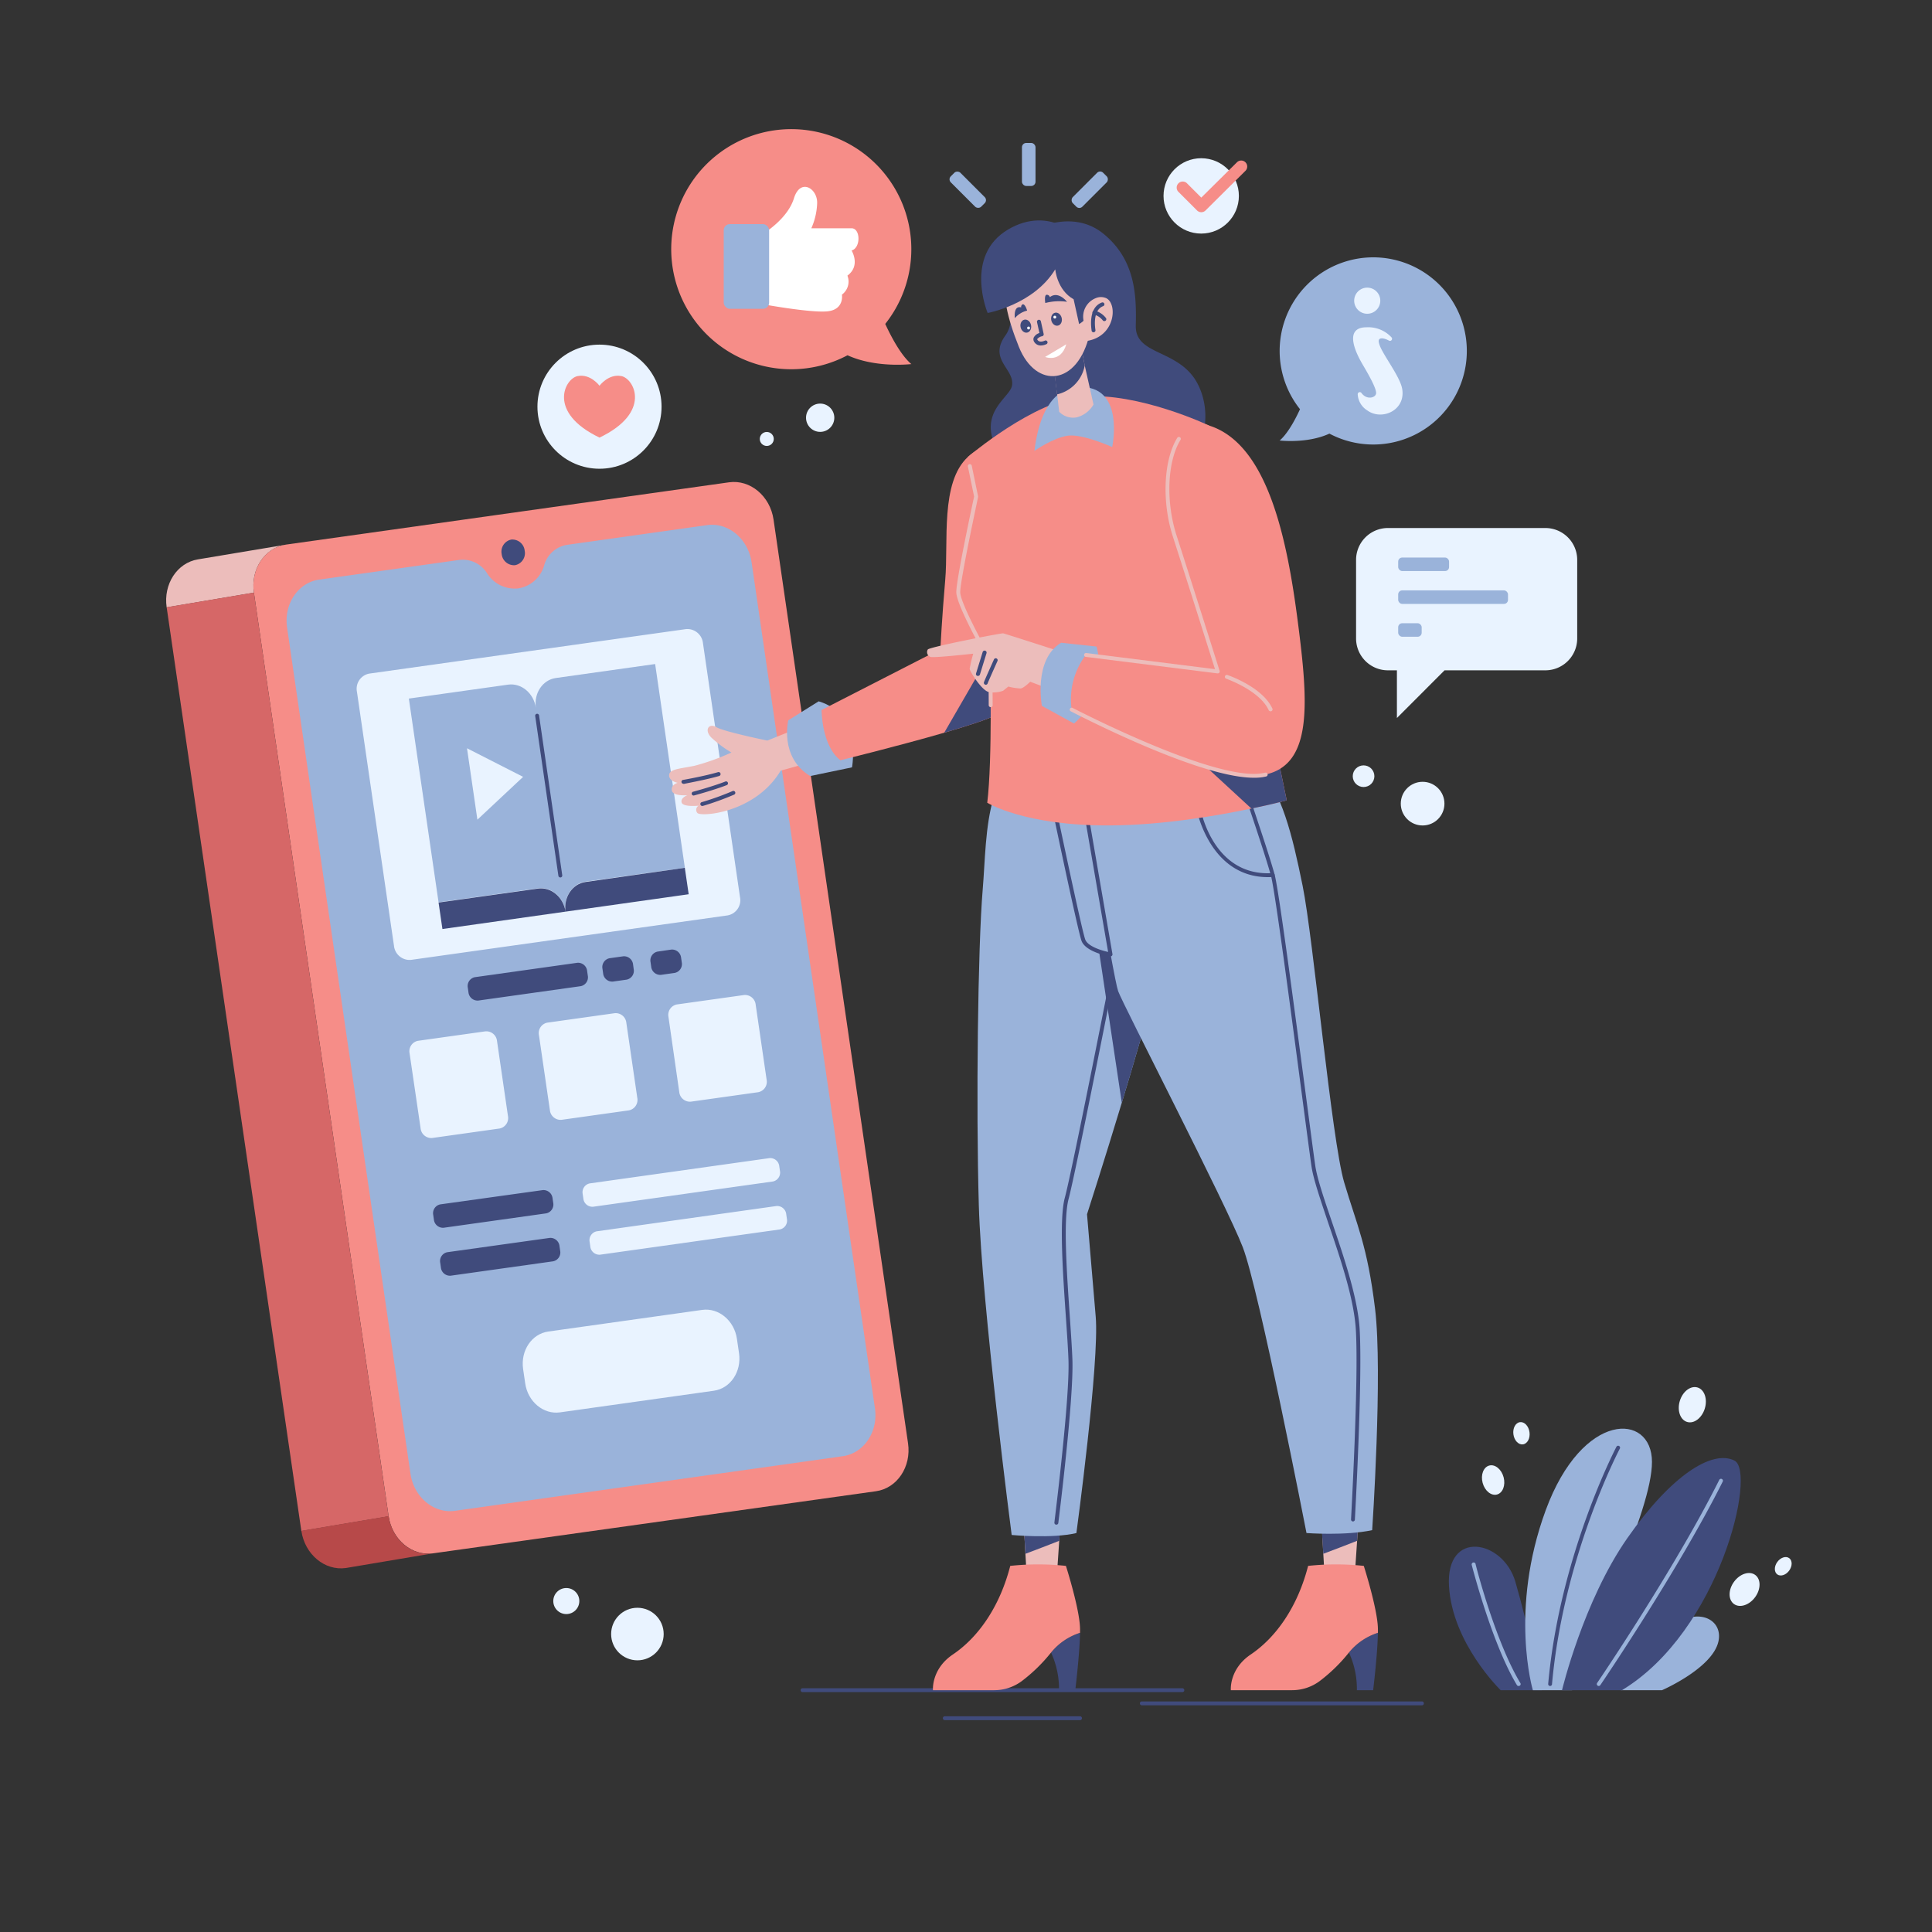 <svg id="GROUND_PLANT" data-name="GROUND &amp; PLANT" xmlns="http://www.w3.org/2000/svg" viewBox="0 0 500 500"><rect x="0" y="0" width="500" height="500" fill="#333333" stroke="none"/><defs><style>.cls-1{fill:#404b7c;}.cls-2{fill:#9ab3da;}.cls-3{fill:#ecbdbb;}.cls-4{fill:#f68d88;}.cls-5{fill:#d66767;}.cls-6{fill:#b74949;}.cls-7{fill:#e9f3ff;}.cls-8{fill:#fff;}</style></defs><title>Onboarding</title><path class="cls-1" d="M306,437.92H207.7a0.5,0.5,0,1,1,0-1H306A0.5,0.5,0,0,1,306,437.92Z"/><path class="cls-1" d="M368,441.33h-72.5a0.5,0.5,0,0,1,0-1H368A0.5,0.5,0,1,1,368,441.33Z"/><path class="cls-1" d="M279.51,445.17h-35a0.5,0.5,0,1,1,0-1h35A0.5,0.5,0,0,1,279.51,445.17Z"/><path class="cls-2" d="M430.13,437.42s13.07-5.67,14.6-12.63-8.67-10.23-15.61.46a122.55,122.55,0,0,1-9.66,12.17h10.67Z"/><path class="cls-1" d="M388.37,437.42S375.87,425.33,375,410.5s14-12,17.17-1.17S399,437.42,399,437.42H388.37Z"/><path class="cls-2" d="M393,436.33a0.5,0.5,0,0,1-.43-0.24C386,425.15,380.94,405.16,380.88,405a0.5,0.5,0,0,1,1-.24c0,0.2,5.06,20,11.61,30.85A0.5,0.5,0,0,1,393,436.33Z"/><path class="cls-2" d="M396.7,437.42s-6.17-20.75,3.33-46.58,27.5-25.33,27.5-12.5-15.67,43.5-20.67,59.08H396.7Z"/><path class="cls-1" d="M401.12,436.33h0a0.5,0.5,0,0,1-.45-0.54c3-33.38,17.54-61.12,17.68-61.4a0.5,0.5,0,0,1,.88.47c-0.15.27-14.61,27.85-17.57,61A0.5,0.5,0,0,1,401.12,436.33Z"/><path class="cls-1" d="M404.25,437.42s5.5-23,16.88-39.32,22-23,27.75-20.1-3.75,44.09-29.12,59.42h-15.5Z"/><path class="cls-2" d="M413.75,436.33a0.5,0.5,0,0,1-.41-0.78c0.2-.29,20.11-29.57,31.59-52.53a0.5,0.5,0,1,1,.89.45c-11.51,23-31.46,52.35-31.66,52.64A0.5,0.5,0,0,1,413.75,436.33Z"/><path class="cls-3" d="M51.19,144.77L73.77,141c-5.35.9-8.94,6.39-8.06,12.38l-22.58,3.8C42.25,151.16,45.84,145.67,51.19,144.77Z"/><path class="cls-4" d="M188.67,124.82c5.47-.77,10.63,3.55,11.52,9.63L235,373.52c0.89,6.09-2.84,11.65-8.31,12.41L112.09,402c-5.48.77-10.63-3.54-11.52-9.63L65.71,153.35c-0.89-6.08,2.83-11.64,8.31-12.41Z"/><path class="cls-2" d="M183,135.9c5.47-.77,10.62,3.54,11.51,9.62l31.92,218.92c0.89,6.09-2.83,11.65-8.31,12.42L117.75,391c-5.48.77-10.64-3.54-11.53-9.64L74.3,162.43c-0.89-6.09,2.83-11.66,8.31-12.43l36.16-5.08a7.42,7.42,0,0,1,7.23,3.35,8.43,8.43,0,0,0,8.16,4,8.32,8.32,0,0,0,6.7-6.07,7.33,7.33,0,0,1,6-5.21Z"/><path class="cls-1" d="M132.33,139.64a3.21,3.21,0,0,1,3.46,2.89,3.17,3.17,0,0,1-2.49,3.74,3.22,3.22,0,0,1-3.47-2.9A3.18,3.18,0,0,1,132.33,139.64Z"/><polygon class="cls-5" points="100.57 392.42 77.99 396.22 43.13 157.15 65.71 153.35 100.57 392.42"/><path class="cls-6" d="M112.09,402l-22.58,3.8c-5.48.77-10.63-3.54-11.52-9.63l22.58-3.8C101.46,398.51,106.61,402.82,112.09,402Z"/><path class="cls-7" d="M177.54,162.81a4.07,4.07,0,0,1,4.39,3.66l9.58,65.7a4,4,0,0,1-3.17,4.73l-82,11.52a4.07,4.07,0,0,1-4.38-3.66l-9.58-65.7a4,4,0,0,1,3.16-4.73Z"/><path class="cls-1" d="M161.3,247.49a2.36,2.36,0,0,1,2.54,2.12L164,250.8a2.33,2.33,0,0,1-1.83,2.73l-3.54.5a2.36,2.36,0,0,1-2.54-2.12l-0.17-1.19a2.33,2.33,0,0,1,1.83-2.73Z"/><path class="cls-7" d="M199.13,299.72a2.36,2.36,0,0,1,2.55,2.13l0.17,1.18a2.34,2.34,0,0,1-1.84,2.74l-46.49,6.53a2.36,2.36,0,0,1-2.55-2.13L150.8,309a2.33,2.33,0,0,1,1.84-2.74Z"/><path class="cls-7" d="M181.72,339c4.28-.6,8.33,2.77,9,7.53l0.54,3.68c0.69,4.76-2.22,9.11-6.51,9.71l-39.83,5.6c-4.28.6-8.33-2.77-9-7.53l-0.54-3.68c-0.69-4.76,2.22-9.11,6.51-9.71Z"/><path class="cls-1" d="M142.25,320.37a2.37,2.37,0,0,1,2.55,2.13l0.17,1.19a2.33,2.33,0,0,1-1.84,2.74l-26.5,3.72A2.36,2.36,0,0,1,114.1,328l-0.17-1.19a2.33,2.33,0,0,1,1.83-2.74Z"/><path class="cls-7" d="M192.57,257.51a2.78,2.78,0,0,1,3,2.51l2.83,19.4a2.75,2.75,0,0,1-2.17,3.24l-17.44,2.45a2.79,2.79,0,0,1-3-2.51L173,263.19a2.75,2.75,0,0,1,2.17-3.24Z"/><path class="cls-7" d="M159.1,262.21a2.78,2.78,0,0,1,3,2.51l2.83,19.4a2.75,2.75,0,0,1-2.17,3.24l-17.45,2.45a2.79,2.79,0,0,1-3-2.51l-2.83-19.4a2.75,2.75,0,0,1,2.17-3.24Z"/><path class="cls-1" d="M149.4,249.17a2.36,2.36,0,0,1,2.55,2.12l0.17,1.19a2.33,2.33,0,0,1-1.84,2.74l-26.49,3.72a2.36,2.36,0,0,1-2.55-2.12l-0.17-1.19a2.33,2.33,0,0,1,1.84-2.74Z"/><path class="cls-7" d="M125.63,266.91a2.79,2.79,0,0,1,3,2.51l2.83,19.4a2.76,2.76,0,0,1-2.17,3.24l-17.44,2.45a2.79,2.79,0,0,1-3-2.51L106,272.6a2.75,2.75,0,0,1,2.17-3.24Z"/><path class="cls-1" d="M140.45,308A2.36,2.36,0,0,1,143,310.1l0.17,1.18a2.33,2.33,0,0,1-1.84,2.74l-26.5,3.72a2.36,2.36,0,0,1-2.54-2.13l-0.17-1.18a2.33,2.33,0,0,1,1.83-2.74Z"/><path class="cls-1" d="M173.73,245.75a2.36,2.36,0,0,1,2.54,2.12l0.17,1.19a2.33,2.33,0,0,1-1.83,2.73l-3.54.5a2.36,2.36,0,0,1-2.54-2.12L168.36,249a2.33,2.33,0,0,1,1.83-2.73Z"/><path class="cls-7" d="M200.93,312.12a2.37,2.37,0,0,1,2.55,2.13l0.17,1.19a2.33,2.33,0,0,1-1.84,2.74l-46.49,6.53a2.36,2.36,0,0,1-2.55-2.12l-0.17-1.19a2.34,2.34,0,0,1,1.84-2.74Z"/><path class="cls-2" d="M146.37,235.87v0A0,0,0,0,0,146.37,235.87Z"/><path class="cls-2" d="M169.55,171.85l-25.71,3.62c-3.4.48-5.71,3.92-5.16,7.71-0.55-3.79-3.76-6.46-7.16-6l-25.71,3.61,7.69,52.73,25.71-3.62c3.39-.47,6.59,2.18,7.15,5.94-0.52-3.77,1.79-7.19,5.17-7.67l25.71-3.61Zm-46,40.28-2.69-18.48,14.52,7.4Z"/><path class="cls-1" d="M145,227.08a0.5,0.5,0,0,1-.49-0.43l-6-41.35a0.5,0.5,0,1,1,1-.14l6,41.35a0.5,0.5,0,0,1-.42.57H145Z"/><path class="cls-1" d="M177.23,224.58l1,6.85-63.73,9-1-6.85,25.71-3.61c3.4-.48,6.6,2.19,7.16,6h0c-0.55-3.79,1.76-7.23,5.16-7.71Z"/><polygon class="cls-3" points="274.44 394.08 274.13 398.76 273.52 407.67 265.69 407.67 265.38 402.12 264.94 394.58 274.44 394.08"/><path class="cls-1" d="M274.45,394.08l-0.32,4.68c-2.57,1-5.9,2.31-8.75,3.36l-0.43-7.54Z"/><path class="cls-1" d="M279.51,422.57a15.83,15.83,0,0,0-7.5,5.11,22.43,22.43,0,0,1,2.06,9.74h4.21S279.43,428,279.51,422.57Z"/><path class="cls-4" d="M279.51,422.57a15.85,15.85,0,0,0-7.5,5.11l-0.06.07a42.29,42.29,0,0,1-7.52,7.32,11.94,11.94,0,0,1-7.11,2.35H241.45s-0.49-5.44,5.16-9.25c6.67-4.5,12.17-12.5,14.84-22.92a67.28,67.28,0,0,1,14.41,0s3.54,11.08,3.65,16.17C279.52,421.77,279.52,422.16,279.51,422.57Z"/><path class="cls-2" d="M299.85,250.09c-0.3,2-.63,3.69-1,5.16-1.62,6.9-5.09,18.82-8.53,30.14-4.52,14.95-9,28.86-9,28.86s1.25,14.75,2.25,26.5-5,56-5,56c-6.25,1.5-16.75.5-16.75,0.5s-7.75-59.5-8.5-85.25-0.25-67,1-81.75,0-36.23,18.75-37.25C302.18,191.41,302.79,230.85,299.85,250.09Z"/><path class="cls-1" d="M273.37,394.58h-0.06a0.5,0.5,0,0,1-.43-0.56c0-.32,4-31.66,3.64-42-0.1-2.91-.38-6.92-0.67-11.18-0.78-11.27-1.75-25.3-.29-30.8,2-7.4,12.55-61.26,12.66-61.8a0.5,0.5,0,1,1,1,.19c-0.11.54-10.69,54.44-12.67,61.87-1.42,5.34-.46,19.27.32,30.47,0.29,4.26.57,8.29,0.67,11.21,0.35,10.42-3.61,41.84-3.65,42.16A0.5,0.5,0,0,1,273.37,394.58Z"/><path class="cls-1" d="M299.85,250.09c-0.3,2-.63,3.69-1,5.16-1.62,6.9-5.09,18.82-8.53,30.14l-5.88-39.15,14.41,2.09Z"/><polygon class="cls-3" points="351.54 394.08 351.22 398.76 350.62 407.67 342.79 407.67 342.47 402.12 342.04 394.58 351.54 394.08"/><path class="cls-1" d="M351.54,394.08l-0.32,4.68c-2.57,1-5.9,2.31-8.75,3.36L342,394.58Z"/><path class="cls-1" d="M356.6,422.57a15.83,15.83,0,0,0-7.5,5.11,22.43,22.43,0,0,1,2.06,9.74h4.21S356.52,428,356.6,422.57Z"/><path class="cls-4" d="M356.6,422.57a15.85,15.85,0,0,0-7.5,5.11l-0.06.07a42.29,42.29,0,0,1-7.52,7.32,11.94,11.94,0,0,1-7.11,2.35H318.54s-0.49-5.44,5.16-9.25c6.67-4.5,12.17-12.5,14.84-22.92a67.28,67.28,0,0,1,14.41,0s3.54,11.08,3.65,16.17C356.61,421.77,356.61,422.16,356.6,422.57Z"/><path class="cls-2" d="M279.62,201.5s8.5,51.5,9.75,55,28,55.25,32.25,66.25,16.5,74,16.5,74,10,0.75,17-.75c0,0,2.75-40.75.75-57.25s-4.75-21.75-8-32.75-8-63.25-10.75-76.75-5.25-23.75-11.75-31.75S277.12,172.5,279.62,201.5Z"/><path class="cls-1" d="M328.12,227c-15,0-18.37-17.27-18.41-17.45a0.5,0.5,0,1,1,1-.18c0.13,0.72,3.43,17.56,18.64,16.59a0.49,0.49,0,0,1,.53.47,0.5,0.5,0,0,1-.47.53C329,227,328.54,227,328.12,227Z"/><path class="cls-1" d="M350.12,393.75h0a0.5,0.5,0,0,1-.47-0.53c0-.35,2-35.63,1.25-48.94-0.45-8.09-4-18.58-7.17-27.83-2-6-3.82-11.22-4.32-14.62-0.36-2.48-1.27-9.39-2.43-18.14-2.79-21.18-7-53.19-8.06-57.06-1.48-5.42-6.11-19-6.16-19.14a0.5,0.5,0,0,1,.95-0.32c0,0.14,4.69,13.74,6.17,19.2,1.07,3.93,5.29,36,8.09,57.19,1.15,8.75,2.06,15.65,2.42,18.12,0.49,3.31,2.24,8.47,4.28,14.45,3.17,9.31,6.77,19.87,7.22,28.1,0.74,13.37-1.23,48.7-1.25,49.06A0.5,0.5,0,0,1,350.12,393.75Z"/><path class="cls-1" d="M287.37,247.5h-0.08c-0.26,0-6.3-1.08-7.39-4-1-2.67-8.05-36.47-8.35-37.91a0.5,0.5,0,1,1,1-.2c0.07,0.35,7.34,35.16,8.31,37.76,0.65,1.72,4,2.8,5.92,3.21l-7.21-41.79a0.5,0.5,0,0,1,1-.17l7.33,42.5A0.5,0.5,0,0,1,287.37,247.5Z"/><path class="cls-3" d="M205,189.08l-6.42,2.58s-11.17-2.29-13.17-3.46-3.21.75-1.33,2.67a30.52,30.52,0,0,0,5.21,3.88,58.11,58.11,0,0,1-9.5,3.42c-3.79.79-6.54,0.83-6.62,2.42s2.21,2,2.21,2-1.79.46-1.5,2,4,1.21,4,1.21-1.87.71-1.46,1.92,4.38,0.79,4.38.79a1.25,1.25,0,0,0-.33,1.88c0.88,1.08,15,.06,21.56-10.94l8.75-2.44Z"/><path class="cls-1" d="M176.91,202.83a0.5,0.5,0,0,1-.09-1c0.06,0,5.68-1,9-2a0.5,0.5,0,0,1,.29,1c-3.41,1-9.09,2-9.14,2.06h-0.09Z"/><path class="cls-1" d="M179.58,205.88a0.5,0.5,0,0,1-.13-1s5-1.34,8.24-2.61a0.5,0.5,0,1,1,.36.93c-3.32,1.29-8.29,2.63-8.34,2.64Z"/><path class="cls-1" d="M181.82,208.58a0.5,0.5,0,0,1-.14-1,73,73,0,0,0,7.91-2.85,0.5,0.5,0,1,1,.42.91,74,74,0,0,1-8,2.9Z"/><path class="cls-2" d="M211.87,181.5L204,186.42s-2.33,9.58,5.67,14.42l10.83-2.25S223.12,184.83,211.87,181.5Z"/><path class="cls-4" d="M265.91,152.49c-1.46,14.65-4,30.33-7.79,32.39-2.17,1.19-7.58,2.95-13.76,4.75-12,3.48-26.87,7.12-26.87,7.12-4.87-3.75-4.87-13-4.87-13L243.37,168s0.38-7.88,1.25-17.88-1.31-25.24,5.87-31.87c8.13-7.5,16.76-.25,16.88,10C267.42,132.47,266.94,142.23,265.91,152.49Z"/><path class="cls-1" d="M265.91,152.49c-1.46,14.65-4,30.33-7.79,32.39-2.17,1.19-7.58,2.95-13.76,4.75C250.1,179.7,261.81,159.45,265.91,152.49Z"/><path class="cls-1" d="M266,60.19s10.92-6.67,19.5.25S294.1,77,293.94,84.28s9.58,6.17,14.83,13.17,5.88,23.5-13,28.75-33.5-1.12-38-10.37,3.57-12.92,4.13-16c0.79-4.37-6.21-6.71-1.71-13s-3-17.17-3-17.17A17.09,17.09,0,0,1,266,60.19Z"/><path class="cls-4" d="M333,207.12s-3.53,1-9.14,2.13c-8.9,1.87-23,4.3-36.6,4.37-22.13.13-31.76-5.87-31.76-5.87,1.38-11.25.76-36.75,0.76-36.75S248,156.62,248,153.25s4.63-24.75,4.63-24.75l-2.13-10.25s17.1-14.63,29.85-15.63c14.41-1.12,32.53,7.5,32.53,7.5s2.88,16.26,4.5,22.63c0.94,3.69,6,28,10.15,47.9C330.51,195.08,333,207.12,333,207.12Z"/><path class="cls-1" d="M333,207.12s-3.53,1-9.14,2.13c-12.05-11.08-27.11-25-28.73-26.75l32.4-1.85C330.51,195.08,333,207.12,333,207.12Z"/><path class="cls-3" d="M256.38,183a0.5,0.5,0,0,1-.5-0.5c0-5.88-.12-10.55-0.14-11.36-0.83-1.45-8.25-14.54-8.25-17.89s4.23-23,4.61-24.75l-1.61-7.77a0.5,0.5,0,0,1,1-.2l1.63,7.88a0.48,0.48,0,0,1,0,.21c0,0.21-4.61,21.36-4.61,24.64,0,2.66,5.91,13.53,8.18,17.5a0.51,0.51,0,0,1,.07.24s0.12,5.06.14,11.51a0.5,0.5,0,0,1-.5.5h0Z"/><path class="cls-2" d="M278.9,100.19c-6.8.44-10.12,7.5-11.19,16.5,0,0,4.88-3.44,8.69-3.94s11.44,2.94,11.44,2.94S291.33,99.38,278.9,100.19Z"/><path class="cls-3" d="M274.29,168.58s-14.17-4.58-14.67-4.67-18.92,3.5-19.5,4.17a1.31,1.31,0,0,0,.67,1.92c0.67,0.33,11.08-.83,11.08-0.83a40.14,40.14,0,0,0-.92,3.92c0,0.58,3.08,5.58,4.92,6a7.28,7.28,0,0,0,3.75-.33l1.33-1.08a15.6,15.6,0,0,0,3.17.5c0.83-.08,2.5-1.75,2.5-1.75l6.17,2.33Z"/><path class="cls-1" d="M253.08,174.92l-0.15,0a0.5,0.5,0,0,1-.33-0.63l1.71-5.54a0.5,0.5,0,1,1,1,.29l-1.71,5.54A0.5,0.5,0,0,1,253.08,174.92Z"/><path class="cls-1" d="M255.12,177.21a0.5,0.5,0,0,1-.5-0.5c0-.14,0-0.23,2.63-6.08a0.5,0.5,0,0,1,.91.41c-0.92,2.06-2.42,5.41-2.55,5.79A0.5,0.5,0,0,1,255.12,177.21Z"/><path class="cls-2" d="M283.79,167.33s3.58,11.58-5.83,19.92l-8.33-4.58s-2.25-12,5-16.33Z"/><path class="cls-4" d="M326.62,200.62c-11.44,1.84-41.33-12.91-49.28-17a19,19,0,0,1,3.7-14.15l34.08,4.28s-6.5-20.65-11.13-35-0.44-31.53,8.88-28.63c15.25,4.76,20.25,29.5,23,50.76S339.87,198.5,326.62,200.62Z"/><path class="cls-3" d="M315.12,174.27h-0.06L281,170a0.5,0.5,0,1,1,.13-1l33.31,4.18c-1.21-3.83-6.81-21.6-10.89-34.27-2.91-9-2.44-19.79,1.1-25.56a0.5,0.5,0,1,1,.85.52c-3.41,5.55-3.83,15.95-1,24.73,4.58,14.21,11.07,34.82,11.13,35A0.5,0.5,0,0,1,315.12,174.27Z"/><path class="cls-3" d="M324.45,201.28c-12.71,0-39.14-13-47.33-17.19a0.5,0.5,0,1,1,.46-0.89c6.16,3.15,37.44,18.78,49,16.93l0.87-.17a0.5,0.5,0,0,1,.21,1l-0.93.18A14.27,14.27,0,0,1,324.45,201.28Z"/><path class="cls-3" d="M328.79,184.08a0.5,0.5,0,0,1-.45-0.29c-2.38-5.16-11-8.12-11-8.15a0.5,0.5,0,0,1,.32-0.95c0.37,0.13,9.07,3.13,11.63,8.68A0.5,0.5,0,0,1,328.79,184.08Z"/><path class="cls-3" d="M283,104.69a7.09,7.09,0,0,1-4.31,3.31,5,5,0,0,1-4.57-1.43l-0.53-4.5-0.78-6.57L280,90.87l0.73,3.72Z"/><path class="cls-1" d="M280.73,94.58a9.42,9.42,0,0,1-7.18,7.49l-0.78-6.57L280,90.87Z"/><path class="cls-3" d="M267.19,64.86c-7.76,2.12-9.75,9.42-3.5,24.92,4.43,11,15.25,10.14,18.33-3.44C285.51,71,275.1,62.69,267.19,64.86Z"/><path class="cls-1" d="M255.6,81s11.92-2.13,17.5-11.3c0,0,.42,5.33,4.75,7.75l1.42,6.42s6.42-3.42,4.33-13.58-12.21-17.08-22.67-10.92C249.39,66.17,255.6,81,255.6,81Z"/><path class="cls-3" d="M280.4,82.86a5.16,5.16,0,0,1,3.18-5.7,3.4,3.4,0,0,1,2.69,0c3,1.42,2.42,9.92-5,11.08Z"/><path class="cls-1" d="M283,86a0.5,0.5,0,0,1-.49-0.41c0-.24-1.08-5.91,2.64-7.3a0.5,0.5,0,1,1,.35.94c-2.94,1.1-2,6.13-2,6.18a0.5,0.5,0,0,1-.4.58H283Z"/><path class="cls-1" d="M285.79,83.1a0.5,0.5,0,0,1-.41-0.21,4.42,4.42,0,0,0-2.27-1.49,0.5,0.5,0,1,1,.25-1,5.36,5.36,0,0,1,2.83,1.87A0.5,0.5,0,0,1,285.79,83.1Z"/><rect class="cls-2" x="264.48" y="37" width="3.51" height="11.13" rx="1.1" ry="1.1"/><rect class="cls-2" x="248.7" y="43.54" width="3.51" height="11.12" rx="1.1" ry="1.1" transform="translate(38.64 191.48) rotate(-45)"/><rect class="cls-2" x="280.27" y="43.54" width="3.51" height="11.12" rx="1.1" ry="1.1" transform="translate(117.32 -185.04) rotate(45)"/><path class="cls-2" d="M331.18,114s7.11,0.87,12.87-1.78a24.22,24.22,0,1,0-7.61-6.32C335.42,108.14,333.37,112.14,331.18,114Z"/><path class="cls-7" d="M359.47,88.15a0.54,0.54,0,0,0,.67-0.82,8.21,8.21,0,0,0-6.47-2.63c-6.54,0-2.08,7.83-1,9.67s3.63,6.13,3.46,7.46c-0.14,1.12-2.39,1.74-3.75-.08a0.54,0.54,0,0,0-1,.35,5.24,5.24,0,0,0,2.51,4.14c3.71,2.67,9.93,0,9-5.58-0.58-3.38-5.46-9.38-6-11.83C356.41,87.21,357.94,87.34,359.47,88.15Z"/><circle class="cls-7" cx="353.84" cy="77.82" r="3.38"/><path class="cls-1" d="M276.15,78.11s-2.23-2.92-4.45-1.21a0.81,0.81,0,0,0-.86-0.61c-0.65.11-.32,2.13-0.32,2.13A14.15,14.15,0,0,1,276.15,78.11Z"/><path class="cls-1" d="M262.64,82.34s-0.45-3.33,1.64-2.79a0.77,0.77,0,0,1,.33-0.77c0.69-.26,1.21,1.61,1.21,1.61A6,6,0,0,0,262.64,82.34Z"/><ellipse class="cls-1" cx="273.42" cy="82.61" rx="1.38" ry="1.71" transform="translate(-11.52 62.82) rotate(-12.84)"/><circle class="cls-8" cx="272.98" cy="82.08" r="0.37" transform="translate(-11.41 62.71) rotate(-12.84)"/><ellipse class="cls-1" cx="265.48" cy="84.41" rx="1.38" ry="1.71" transform="translate(-12.12 61.1) rotate(-12.84)"/><circle class="cls-8" cx="265.05" cy="83.89" r="0.37" transform="matrix(0.98, -0.22, 0.22, 0.98, -12.01, 60.99)"/><path class="cls-1" d="M269.39,89.41a1.94,1.94,0,0,1-1.68-.84,1.25,1.25,0,0,1-.18-1.21A2.46,2.46,0,0,1,269,86.18l-0.62-2.81a0.5,0.5,0,0,1,1-.21l0.72,3.26a0.5,0.5,0,0,1-.37.59,2.22,2.22,0,0,0-1.28.71,0.28,0.28,0,0,0,.08.28c0.55,0.81,1.87.16,1.88,0.15a0.5,0.5,0,0,1,.45.89A3.45,3.45,0,0,1,269.39,89.41Z"/><path class="cls-8" d="M270.47,92.38s4.07,1.62,5.48-3.28Z"/><circle class="cls-7" cx="310.87" cy="50.7" r="9.75"/><path class="cls-4" d="M322.32,42a1.56,1.56,0,0,1,0,2.21L312,54.46a1.56,1.56,0,0,1-2.21,0l-4.91-4.91a1.57,1.57,0,0,1,2.21-2.21l3.8,3.8L320.12,42A1.56,1.56,0,0,1,322.32,42Z"/><path class="cls-7" d="M408.18,144.9v20.33a8.25,8.25,0,0,1-8.25,8.25H373.85l-12.33,12.34V173.48H359.2a8.25,8.25,0,0,1-8.25-8.25V144.9a8.25,8.25,0,0,1,8.25-8.25h40.73A8.25,8.25,0,0,1,408.18,144.9Z"/><rect class="cls-2" x="361.85" y="161.29" width="6.08" height="3.5" rx="1.04" ry="1.04"/><rect class="cls-2" x="361.85" y="152.79" width="28.42" height="3.5" rx="1.04" ry="1.04"/><rect class="cls-2" x="361.85" y="144.29" width="13.17" height="3.5" rx="1.04" ry="1.04"/><path class="cls-4" d="M235.85,94.22s-9.12,1.11-16.51-2.28a31.07,31.07,0,1,1,9.76-8.11C230.41,86.67,233,91.8,235.85,94.22Z"/><path class="cls-8" d="M197.47,60.5s6.33-3.75,8-9.17,6.25-2.5,6,1.42a17.34,17.34,0,0,1-1.5,6.33h10.42c2.33,0,2.42,5.08,0,5.75,0,0,2.42,3.92-1.08,6.5a4.19,4.19,0,0,1-1.42,4.92s0.67,3.92-3.83,4.33S197,78.66,197,78.66Z"/><rect class="cls-2" x="187.3" y="58" width="11.75" height="21.92" rx="1.58" ry="1.58"/><circle class="cls-7" cx="155.15" cy="105.25" r="16.06"/><path class="cls-4" d="M155.15,113.25c13.58-6.5,9-15.25,5.67-15.92s-5.67,2.5-5.67,2.5-2.33-3.17-5.67-2.5S141.57,106.75,155.15,113.25Z"/><circle class="cls-7" cx="212.26" cy="108.11" r="3.66"/><circle class="cls-7" cx="198.44" cy="113.6" r="1.81"/><circle class="cls-7" cx="164.96" cy="422.89" r="6.8"/><circle class="cls-7" cx="146.56" cy="414.35" r="3.37"/><circle class="cls-7" cx="368.17" cy="207.98" r="5.65"/><circle class="cls-7" cx="352.89" cy="200.88" r="2.8"/><ellipse class="cls-7" cx="386.43" cy="383" rx="2.81" ry="3.88" transform="translate(-85.83 112.85) rotate(-14.97)"/><ellipse class="cls-7" cx="393.74" cy="370.94" rx="2.1" ry="2.9" transform="translate(-46.25 56.24) rotate(-7.72)"/><ellipse class="cls-7" cx="437.98" cy="363.56" rx="4.66" ry="3.38" transform="translate(-37.32 676.75) rotate(-73.08)"/><ellipse class="cls-7" cx="451.5" cy="411.38" rx="4.66" ry="3.38" transform="translate(-147.28 532) rotate(-53.73)"/><ellipse class="cls-7" cx="461.5" cy="405.38" rx="2.61" ry="1.9" transform="translate(-138.35 537.61) rotate(-53.73)"/></svg>
